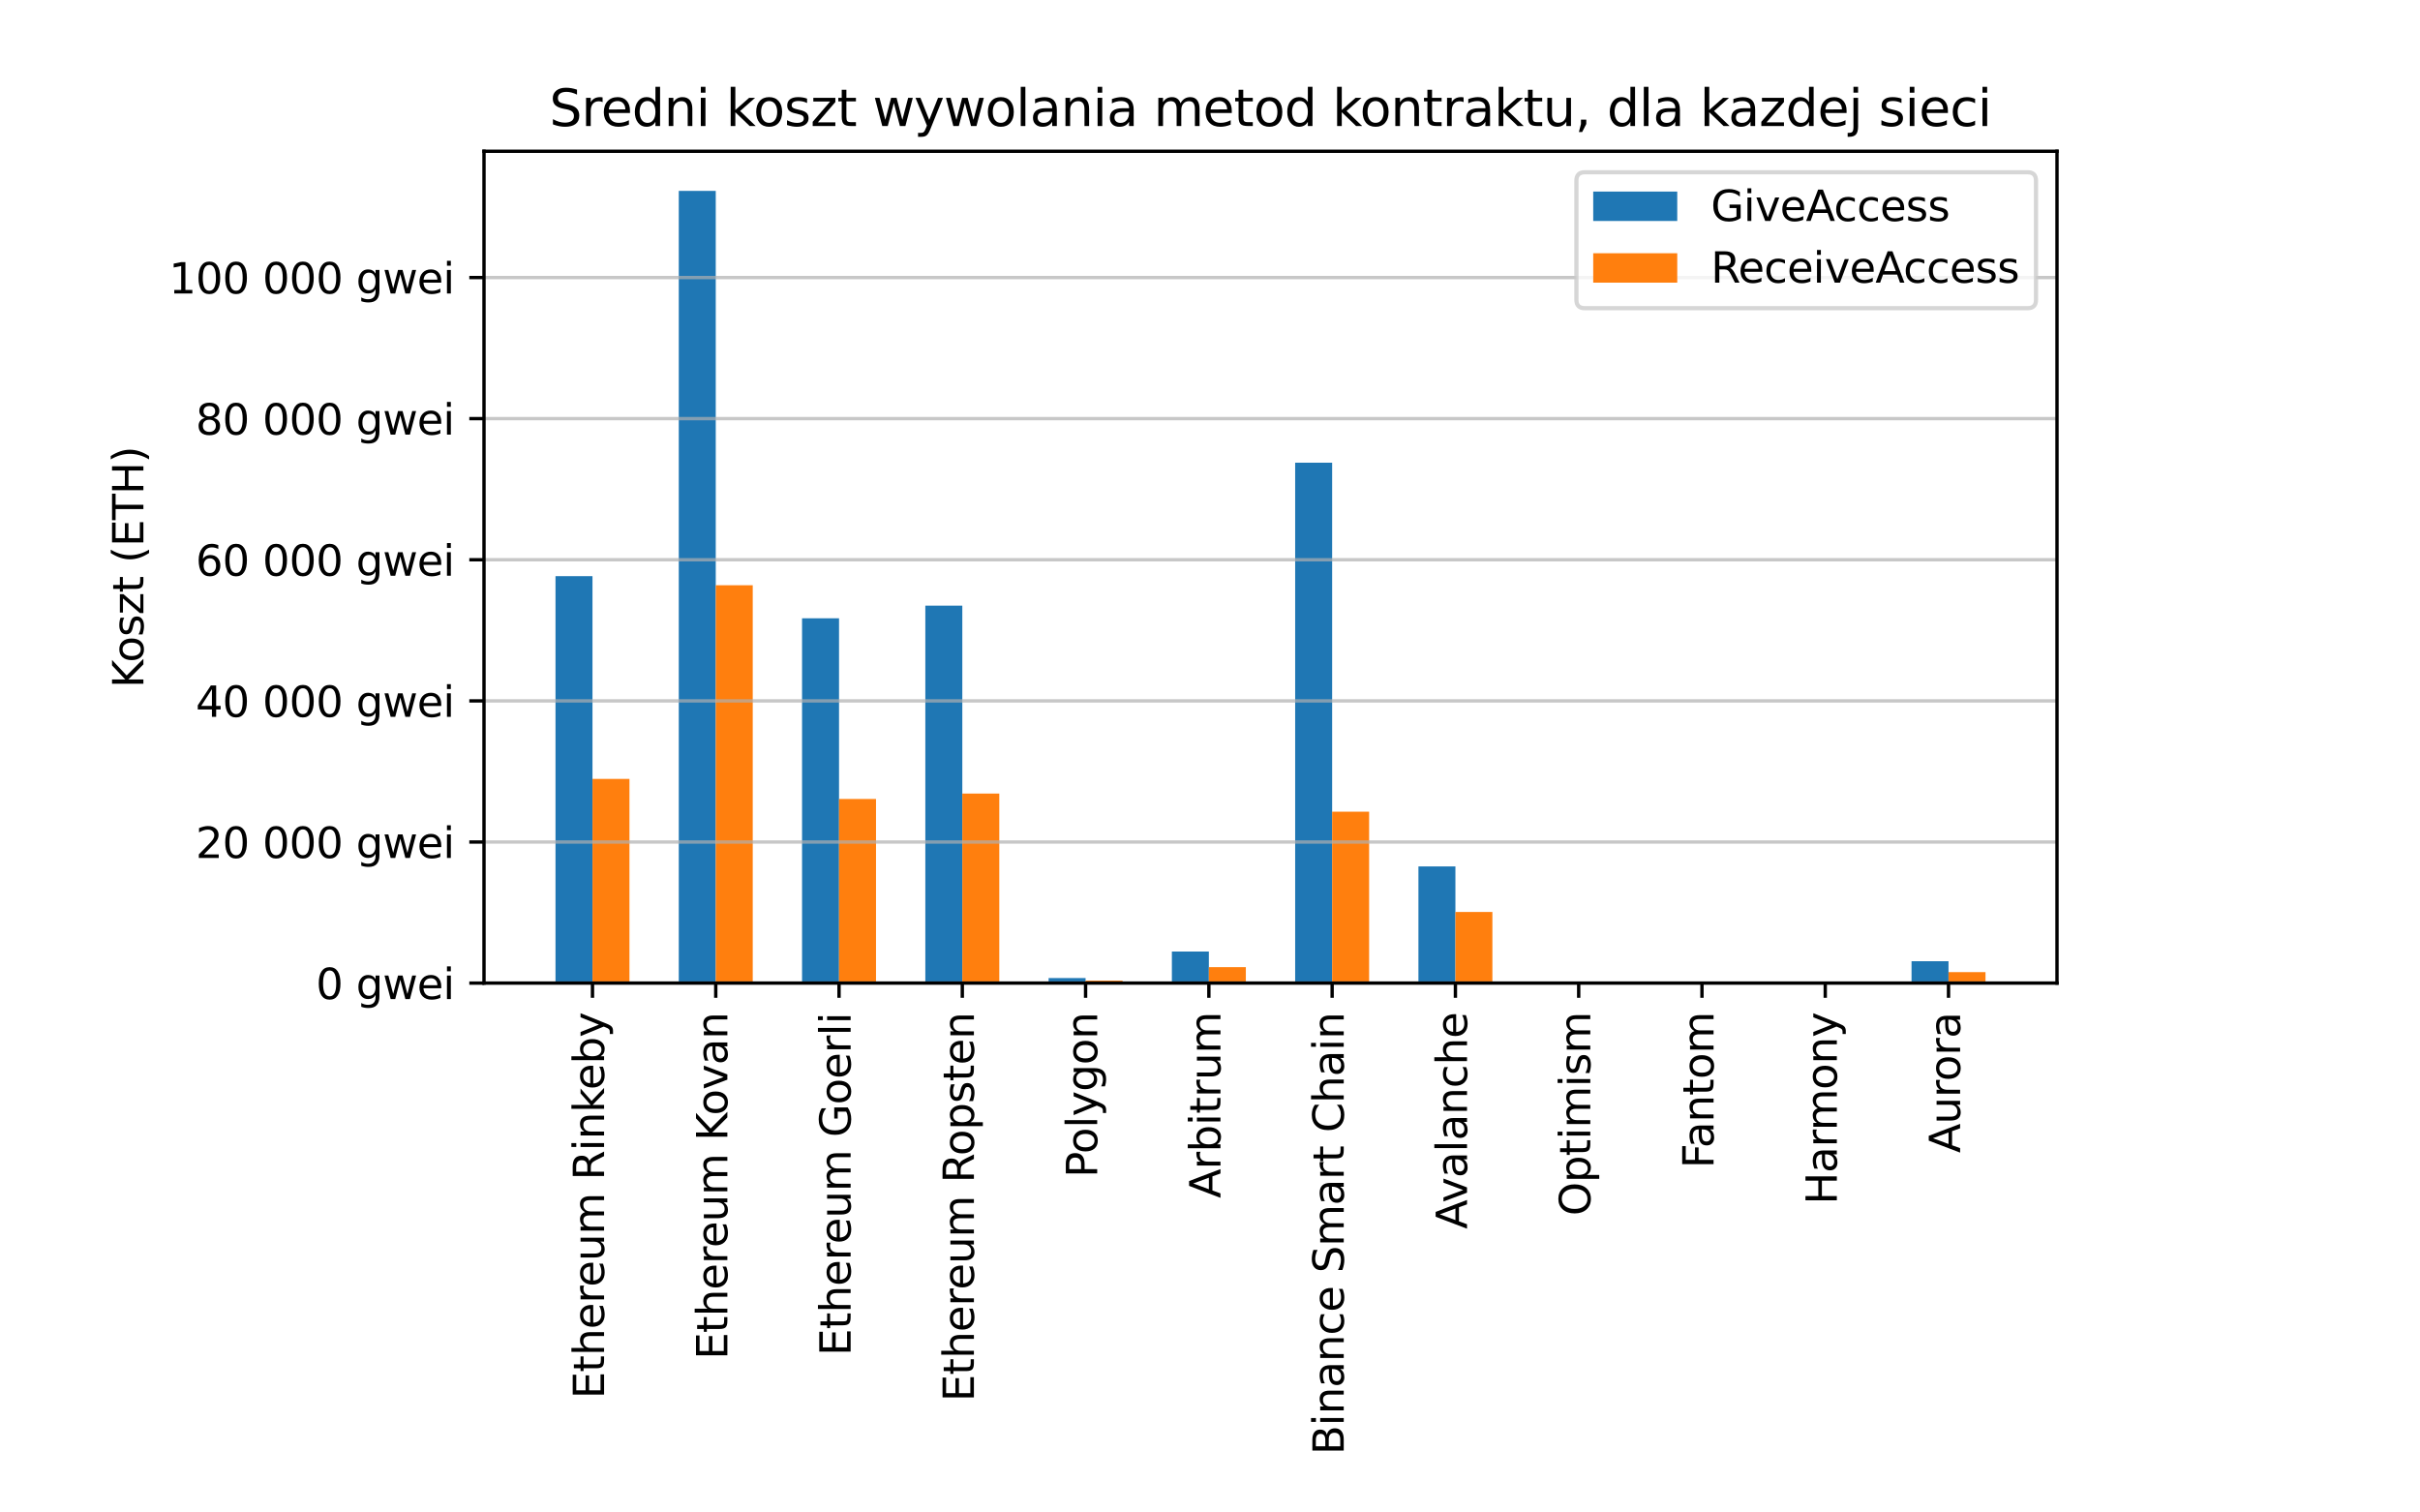 <?xml version="1.0" encoding="utf-8" standalone="no"?>
<!DOCTYPE svg PUBLIC "-//W3C//DTD SVG 1.1//EN"
  "http://www.w3.org/Graphics/SVG/1.1/DTD/svg11.dtd">
<svg height="360pt" version="1.1" viewBox="0 0 576 360" width="576pt" xmlns="http://www.w3.org/2000/svg" xmlns:xlink="http://www.w3.org/1999/xlink">
 <defs>
  <style type="text/css">*{stroke-linecap:butt;stroke-linejoin:round;}</style>
 </defs>
 <g id="figure_1">
  <g id="patch_1">
   <path d="M 0 360 
L 576 360 
L 576 0 
L 0 0 
z
" style="fill:#ffffff;"/>
  </g>
  <g id="axes_1">
   <g id="patch_2">
    <path d="M 115.2 234 
L 489.6 234 
L 489.6 36 
L 115.2 36 
z
" style="fill:#ffffff;"/>
   </g>
   <g id="patch_3">
    <path clip-path="url(#pc240265df7)" d="M 132.218 234 
L 141.021 234 
L 141.021 137.133 
L 132.218 137.133 
z
" style="fill:#1f77b4;"/>
   </g>
   <g id="patch_4">
    <path clip-path="url(#pc240265df7)" d="M 161.56 234 
L 170.362 234 
L 170.362 45.429 
L 161.56 45.429 
z
" style="fill:#1f77b4;"/>
   </g>
   <g id="patch_5">
    <path clip-path="url(#pc240265df7)" d="M 190.902 234 
L 199.704 234 
L 199.704 147.16 
L 190.902 147.16 
z
" style="fill:#1f77b4;"/>
   </g>
   <g id="patch_6">
    <path clip-path="url(#pc240265df7)" d="M 220.243 234 
L 229.046 234 
L 229.046 144.151 
L 220.243 144.151 
z
" style="fill:#1f77b4;"/>
   </g>
   <g id="patch_7">
    <path clip-path="url(#pc240265df7)" d="M 249.585 234 
L 258.387 234 
L 258.387 232.792 
L 249.585 232.792 
z
" style="fill:#1f77b4;"/>
   </g>
   <g id="patch_8">
    <path clip-path="url(#pc240265df7)" d="M 278.927 234 
L 287.729 234 
L 287.729 226.477 
L 278.927 226.477 
z
" style="fill:#1f77b4;"/>
   </g>
   <g id="patch_9">
    <path clip-path="url(#pc240265df7)" d="M 308.268 234 
L 317.071 234 
L 317.071 110.134 
L 308.268 110.134 
z
" style="fill:#1f77b4;"/>
   </g>
   <g id="patch_10">
    <path clip-path="url(#pc240265df7)" d="M 337.61 234 
L 346.413 234 
L 346.413 206.223 
L 337.61 206.223 
z
" style="fill:#1f77b4;"/>
   </g>
   <g id="patch_11">
    <path clip-path="url(#pc240265df7)" d="M 366.952 234 
L 375.754 234 
L 375.754 234 
L 366.952 234 
z
" style="fill:#1f77b4;"/>
   </g>
   <g id="patch_12">
    <path clip-path="url(#pc240265df7)" d="M 396.293 234 
L 405.096 234 
L 405.096 233.952 
L 396.293 233.952 
z
" style="fill:#1f77b4;"/>
   </g>
   <g id="patch_13">
    <path clip-path="url(#pc240265df7)" d="M 425.635 234 
L 434.438 234 
L 434.438 233.999 
L 425.635 233.999 
z
" style="fill:#1f77b4;"/>
   </g>
   <g id="patch_14">
    <path clip-path="url(#pc240265df7)" d="M 454.977 234 
L 463.779 234 
L 463.779 228.784 
L 454.977 228.784 
z
" style="fill:#1f77b4;"/>
   </g>
   <g id="patch_15">
    <path clip-path="url(#pc240265df7)" d="M 141.021 234 
L 149.823 234 
L 149.823 185.403 
L 141.021 185.403 
z
" style="fill:#ff7f0e;"/>
   </g>
   <g id="patch_16">
    <path clip-path="url(#pc240265df7)" d="M 170.362 234 
L 179.165 234 
L 179.165 139.299 
L 170.362 139.299 
z
" style="fill:#ff7f0e;"/>
   </g>
   <g id="patch_17">
    <path clip-path="url(#pc240265df7)" d="M 199.704 234 
L 208.507 234 
L 208.507 190.176 
L 199.704 190.176 
z
" style="fill:#ff7f0e;"/>
   </g>
   <g id="patch_18">
    <path clip-path="url(#pc240265df7)" d="M 229.046 234 
L 237.848 234 
L 237.848 188.876 
L 229.046 188.876 
z
" style="fill:#ff7f0e;"/>
   </g>
   <g id="patch_19">
    <path clip-path="url(#pc240265df7)" d="M 258.387 234 
L 267.19 234 
L 267.19 233.389 
L 258.387 233.389 
z
" style="fill:#ff7f0e;"/>
   </g>
   <g id="patch_20">
    <path clip-path="url(#pc240265df7)" d="M 287.729 234 
L 296.532 234 
L 296.532 230.206 
L 287.729 230.206 
z
" style="fill:#ff7f0e;"/>
   </g>
   <g id="patch_21">
    <path clip-path="url(#pc240265df7)" d="M 317.071 234 
L 325.873 234 
L 325.873 193.203 
L 317.071 193.203 
z
" style="fill:#ff7f0e;"/>
   </g>
   <g id="patch_22">
    <path clip-path="url(#pc240265df7)" d="M 346.413 234 
L 355.215 234 
L 355.215 217.07 
L 346.413 217.07 
z
" style="fill:#ff7f0e;"/>
   </g>
   <g id="patch_23">
    <path clip-path="url(#pc240265df7)" d="M 375.754 234 
L 384.557 234 
L 384.557 234 
L 375.754 234 
z
" style="fill:#ff7f0e;"/>
   </g>
   <g id="patch_24">
    <path clip-path="url(#pc240265df7)" d="M 405.096 234 
L 413.898 234 
L 413.898 233.856 
L 405.096 233.856 
z
" style="fill:#ff7f0e;"/>
   </g>
   <g id="patch_25">
    <path clip-path="url(#pc240265df7)" d="M 434.438 234 
L 443.24 234 
L 443.24 234 
L 434.438 234 
z
" style="fill:#ff7f0e;"/>
   </g>
   <g id="patch_26">
    <path clip-path="url(#pc240265df7)" d="M 463.779 234 
L 472.582 234 
L 472.582 231.385 
L 463.779 231.385 
z
" style="fill:#ff7f0e;"/>
   </g>
   <g id="matplotlib.axis_1">
    <g id="xtick_1">
     <g id="line2d_1">
      <defs>
       <path d="M 0 0 
L 0 3.5 
" id="m754b5278cb" style="stroke:#000000;stroke-width:0.8;"/>
      </defs>
      <g>
       <use style="stroke:#000000;stroke-width:0.8;" x="141.021" xlink:href="#m754b5278cb" y="234"/>
      </g>
     </g>
     <g id="text_1">
      <!-- Ethereum Rinkeby -->
      <g transform="translate(143.78 332.938)rotate(-90)scale(0.1 -0.1)">
       <defs>
        <path d="M 628 4666 
L 3578 4666 
L 3578 4134 
L 1259 4134 
L 1259 2753 
L 3481 2753 
L 3481 2222 
L 1259 2222 
L 1259 531 
L 3634 531 
L 3634 0 
L 628 0 
L 628 4666 
z
" id="DejaVuSans-45" transform="scale(0.016)"/>
        <path d="M 1172 4494 
L 1172 3500 
L 2356 3500 
L 2356 3053 
L 1172 3053 
L 1172 1153 
Q 1172 725 1289 603 
Q 1406 481 1766 481 
L 2356 481 
L 2356 0 
L 1766 0 
Q 1100 0 847 248 
Q 594 497 594 1153 
L 594 3053 
L 172 3053 
L 172 3500 
L 594 3500 
L 594 4494 
L 1172 4494 
z
" id="DejaVuSans-74" transform="scale(0.016)"/>
        <path d="M 3513 2113 
L 3513 0 
L 2938 0 
L 2938 2094 
Q 2938 2591 2744 2837 
Q 2550 3084 2163 3084 
Q 1697 3084 1428 2787 
Q 1159 2491 1159 1978 
L 1159 0 
L 581 0 
L 581 4863 
L 1159 4863 
L 1159 2956 
Q 1366 3272 1645 3428 
Q 1925 3584 2291 3584 
Q 2894 3584 3203 3211 
Q 3513 2838 3513 2113 
z
" id="DejaVuSans-68" transform="scale(0.016)"/>
        <path d="M 3597 1894 
L 3597 1613 
L 953 1613 
Q 991 1019 1311 708 
Q 1631 397 2203 397 
Q 2534 397 2845 478 
Q 3156 559 3463 722 
L 3463 178 
Q 3153 47 2828 -22 
Q 2503 -91 2169 -91 
Q 1331 -91 842 396 
Q 353 884 353 1716 
Q 353 2575 817 3079 
Q 1281 3584 2069 3584 
Q 2775 3584 3186 3129 
Q 3597 2675 3597 1894 
z
M 3022 2063 
Q 3016 2534 2758 2815 
Q 2500 3097 2075 3097 
Q 1594 3097 1305 2825 
Q 1016 2553 972 2059 
L 3022 2063 
z
" id="DejaVuSans-65" transform="scale(0.016)"/>
        <path d="M 2631 2963 
Q 2534 3019 2420 3045 
Q 2306 3072 2169 3072 
Q 1681 3072 1420 2755 
Q 1159 2438 1159 1844 
L 1159 0 
L 581 0 
L 581 3500 
L 1159 3500 
L 1159 2956 
Q 1341 3275 1631 3429 
Q 1922 3584 2338 3584 
Q 2397 3584 2469 3576 
Q 2541 3569 2628 3553 
L 2631 2963 
z
" id="DejaVuSans-72" transform="scale(0.016)"/>
        <path d="M 544 1381 
L 544 3500 
L 1119 3500 
L 1119 1403 
Q 1119 906 1312 657 
Q 1506 409 1894 409 
Q 2359 409 2629 706 
Q 2900 1003 2900 1516 
L 2900 3500 
L 3475 3500 
L 3475 0 
L 2900 0 
L 2900 538 
Q 2691 219 2414 64 
Q 2138 -91 1772 -91 
Q 1169 -91 856 284 
Q 544 659 544 1381 
z
M 1991 3584 
L 1991 3584 
z
" id="DejaVuSans-75" transform="scale(0.016)"/>
        <path d="M 3328 2828 
Q 3544 3216 3844 3400 
Q 4144 3584 4550 3584 
Q 5097 3584 5394 3201 
Q 5691 2819 5691 2113 
L 5691 0 
L 5113 0 
L 5113 2094 
Q 5113 2597 4934 2840 
Q 4756 3084 4391 3084 
Q 3944 3084 3684 2787 
Q 3425 2491 3425 1978 
L 3425 0 
L 2847 0 
L 2847 2094 
Q 2847 2600 2669 2842 
Q 2491 3084 2119 3084 
Q 1678 3084 1418 2786 
Q 1159 2488 1159 1978 
L 1159 0 
L 581 0 
L 581 3500 
L 1159 3500 
L 1159 2956 
Q 1356 3278 1631 3431 
Q 1906 3584 2284 3584 
Q 2666 3584 2933 3390 
Q 3200 3197 3328 2828 
z
" id="DejaVuSans-6d" transform="scale(0.016)"/>
        <path id="DejaVuSans-20" transform="scale(0.016)"/>
        <path d="M 2841 2188 
Q 3044 2119 3236 1894 
Q 3428 1669 3622 1275 
L 4263 0 
L 3584 0 
L 2988 1197 
Q 2756 1666 2539 1819 
Q 2322 1972 1947 1972 
L 1259 1972 
L 1259 0 
L 628 0 
L 628 4666 
L 2053 4666 
Q 2853 4666 3247 4331 
Q 3641 3997 3641 3322 
Q 3641 2881 3436 2590 
Q 3231 2300 2841 2188 
z
M 1259 4147 
L 1259 2491 
L 2053 2491 
Q 2509 2491 2742 2702 
Q 2975 2913 2975 3322 
Q 2975 3731 2742 3939 
Q 2509 4147 2053 4147 
L 1259 4147 
z
" id="DejaVuSans-52" transform="scale(0.016)"/>
        <path d="M 603 3500 
L 1178 3500 
L 1178 0 
L 603 0 
L 603 3500 
z
M 603 4863 
L 1178 4863 
L 1178 4134 
L 603 4134 
L 603 4863 
z
" id="DejaVuSans-69" transform="scale(0.016)"/>
        <path d="M 3513 2113 
L 3513 0 
L 2938 0 
L 2938 2094 
Q 2938 2591 2744 2837 
Q 2550 3084 2163 3084 
Q 1697 3084 1428 2787 
Q 1159 2491 1159 1978 
L 1159 0 
L 581 0 
L 581 3500 
L 1159 3500 
L 1159 2956 
Q 1366 3272 1645 3428 
Q 1925 3584 2291 3584 
Q 2894 3584 3203 3211 
Q 3513 2838 3513 2113 
z
" id="DejaVuSans-6e" transform="scale(0.016)"/>
        <path d="M 581 4863 
L 1159 4863 
L 1159 1991 
L 2875 3500 
L 3609 3500 
L 1753 1863 
L 3688 0 
L 2938 0 
L 1159 1709 
L 1159 0 
L 581 0 
L 581 4863 
z
" id="DejaVuSans-6b" transform="scale(0.016)"/>
        <path d="M 3116 1747 
Q 3116 2381 2855 2742 
Q 2594 3103 2138 3103 
Q 1681 3103 1420 2742 
Q 1159 2381 1159 1747 
Q 1159 1113 1420 752 
Q 1681 391 2138 391 
Q 2594 391 2855 752 
Q 3116 1113 3116 1747 
z
M 1159 2969 
Q 1341 3281 1617 3432 
Q 1894 3584 2278 3584 
Q 2916 3584 3314 3078 
Q 3713 2572 3713 1747 
Q 3713 922 3314 415 
Q 2916 -91 2278 -91 
Q 1894 -91 1617 61 
Q 1341 213 1159 525 
L 1159 0 
L 581 0 
L 581 4863 
L 1159 4863 
L 1159 2969 
z
" id="DejaVuSans-62" transform="scale(0.016)"/>
        <path d="M 2059 -325 
Q 1816 -950 1584 -1140 
Q 1353 -1331 966 -1331 
L 506 -1331 
L 506 -850 
L 844 -850 
Q 1081 -850 1212 -737 
Q 1344 -625 1503 -206 
L 1606 56 
L 191 3500 
L 800 3500 
L 1894 763 
L 2988 3500 
L 3597 3500 
L 2059 -325 
z
" id="DejaVuSans-79" transform="scale(0.016)"/>
       </defs>
       <use xlink:href="#DejaVuSans-45"/>
       <use x="63.184" xlink:href="#DejaVuSans-74"/>
       <use x="102.393" xlink:href="#DejaVuSans-68"/>
       <use x="165.771" xlink:href="#DejaVuSans-65"/>
       <use x="227.295" xlink:href="#DejaVuSans-72"/>
       <use x="266.158" xlink:href="#DejaVuSans-65"/>
       <use x="327.682" xlink:href="#DejaVuSans-75"/>
       <use x="391.061" xlink:href="#DejaVuSans-6d"/>
       <use x="488.473" xlink:href="#DejaVuSans-20"/>
       <use x="520.26" xlink:href="#DejaVuSans-52"/>
       <use x="589.742" xlink:href="#DejaVuSans-69"/>
       <use x="617.525" xlink:href="#DejaVuSans-6e"/>
       <use x="680.904" xlink:href="#DejaVuSans-6b"/>
       <use x="735.189" xlink:href="#DejaVuSans-65"/>
       <use x="796.713" xlink:href="#DejaVuSans-62"/>
       <use x="860.189" xlink:href="#DejaVuSans-79"/>
      </g>
     </g>
    </g>
    <g id="xtick_2">
     <g id="line2d_2">
      <g>
       <use style="stroke:#000000;stroke-width:0.8;" x="170.362" xlink:href="#m754b5278cb" y="234"/>
      </g>
     </g>
     <g id="text_2">
      <!-- Ethereum Kovan -->
      <g transform="translate(173.122 323.586)rotate(-90)scale(0.1 -0.1)">
       <defs>
        <path d="M 628 4666 
L 1259 4666 
L 1259 2694 
L 3353 4666 
L 4166 4666 
L 1850 2491 
L 4331 0 
L 3500 0 
L 1259 2247 
L 1259 0 
L 628 0 
L 628 4666 
z
" id="DejaVuSans-4b" transform="scale(0.016)"/>
        <path d="M 1959 3097 
Q 1497 3097 1228 2736 
Q 959 2375 959 1747 
Q 959 1119 1226 758 
Q 1494 397 1959 397 
Q 2419 397 2687 759 
Q 2956 1122 2956 1747 
Q 2956 2369 2687 2733 
Q 2419 3097 1959 3097 
z
M 1959 3584 
Q 2709 3584 3137 3096 
Q 3566 2609 3566 1747 
Q 3566 888 3137 398 
Q 2709 -91 1959 -91 
Q 1206 -91 779 398 
Q 353 888 353 1747 
Q 353 2609 779 3096 
Q 1206 3584 1959 3584 
z
" id="DejaVuSans-6f" transform="scale(0.016)"/>
        <path d="M 191 3500 
L 800 3500 
L 1894 563 
L 2988 3500 
L 3597 3500 
L 2284 0 
L 1503 0 
L 191 3500 
z
" id="DejaVuSans-76" transform="scale(0.016)"/>
        <path d="M 2194 1759 
Q 1497 1759 1228 1600 
Q 959 1441 959 1056 
Q 959 750 1161 570 
Q 1363 391 1709 391 
Q 2188 391 2477 730 
Q 2766 1069 2766 1631 
L 2766 1759 
L 2194 1759 
z
M 3341 1997 
L 3341 0 
L 2766 0 
L 2766 531 
Q 2569 213 2275 61 
Q 1981 -91 1556 -91 
Q 1019 -91 701 211 
Q 384 513 384 1019 
Q 384 1609 779 1909 
Q 1175 2209 1959 2209 
L 2766 2209 
L 2766 2266 
Q 2766 2663 2505 2880 
Q 2244 3097 1772 3097 
Q 1472 3097 1187 3025 
Q 903 2953 641 2809 
L 641 3341 
Q 956 3463 1253 3523 
Q 1550 3584 1831 3584 
Q 2591 3584 2966 3190 
Q 3341 2797 3341 1997 
z
" id="DejaVuSans-61" transform="scale(0.016)"/>
       </defs>
       <use xlink:href="#DejaVuSans-45"/>
       <use x="63.184" xlink:href="#DejaVuSans-74"/>
       <use x="102.393" xlink:href="#DejaVuSans-68"/>
       <use x="165.771" xlink:href="#DejaVuSans-65"/>
       <use x="227.295" xlink:href="#DejaVuSans-72"/>
       <use x="266.158" xlink:href="#DejaVuSans-65"/>
       <use x="327.682" xlink:href="#DejaVuSans-75"/>
       <use x="391.061" xlink:href="#DejaVuSans-6d"/>
       <use x="488.473" xlink:href="#DejaVuSans-20"/>
       <use x="520.26" xlink:href="#DejaVuSans-4b"/>
       <use x="580.836" xlink:href="#DejaVuSans-6f"/>
       <use x="642.018" xlink:href="#DejaVuSans-76"/>
       <use x="701.197" xlink:href="#DejaVuSans-61"/>
       <use x="762.477" xlink:href="#DejaVuSans-6e"/>
      </g>
     </g>
    </g>
    <g id="xtick_3">
     <g id="line2d_3">
      <g>
       <use style="stroke:#000000;stroke-width:0.8;" x="199.704" xlink:href="#m754b5278cb" y="234"/>
      </g>
     </g>
     <g id="text_3">
      <!-- Ethereum Goerli -->
      <g transform="translate(202.463 322.712)rotate(-90)scale(0.1 -0.1)">
       <defs>
        <path d="M 3809 666 
L 3809 1919 
L 2778 1919 
L 2778 2438 
L 4434 2438 
L 4434 434 
Q 4069 175 3628 42 
Q 3188 -91 2688 -91 
Q 1594 -91 976 548 
Q 359 1188 359 2328 
Q 359 3472 976 4111 
Q 1594 4750 2688 4750 
Q 3144 4750 3555 4637 
Q 3966 4525 4313 4306 
L 4313 3634 
Q 3963 3931 3569 4081 
Q 3175 4231 2741 4231 
Q 1884 4231 1454 3753 
Q 1025 3275 1025 2328 
Q 1025 1384 1454 906 
Q 1884 428 2741 428 
Q 3075 428 3337 486 
Q 3600 544 3809 666 
z
" id="DejaVuSans-47" transform="scale(0.016)"/>
        <path d="M 603 4863 
L 1178 4863 
L 1178 0 
L 603 0 
L 603 4863 
z
" id="DejaVuSans-6c" transform="scale(0.016)"/>
       </defs>
       <use xlink:href="#DejaVuSans-45"/>
       <use x="63.184" xlink:href="#DejaVuSans-74"/>
       <use x="102.393" xlink:href="#DejaVuSans-68"/>
       <use x="165.771" xlink:href="#DejaVuSans-65"/>
       <use x="227.295" xlink:href="#DejaVuSans-72"/>
       <use x="266.158" xlink:href="#DejaVuSans-65"/>
       <use x="327.682" xlink:href="#DejaVuSans-75"/>
       <use x="391.061" xlink:href="#DejaVuSans-6d"/>
       <use x="488.473" xlink:href="#DejaVuSans-20"/>
       <use x="520.26" xlink:href="#DejaVuSans-47"/>
       <use x="597.75" xlink:href="#DejaVuSans-6f"/>
       <use x="658.932" xlink:href="#DejaVuSans-65"/>
       <use x="720.455" xlink:href="#DejaVuSans-72"/>
       <use x="761.568" xlink:href="#DejaVuSans-6c"/>
       <use x="789.352" xlink:href="#DejaVuSans-69"/>
      </g>
     </g>
    </g>
    <g id="xtick_4">
     <g id="line2d_4">
      <g>
       <use style="stroke:#000000;stroke-width:0.8;" x="229.046" xlink:href="#m754b5278cb" y="234"/>
      </g>
     </g>
     <g id="text_4">
      <!-- Ethereum Ropsten -->
      <g transform="translate(231.805 333.611)rotate(-90)scale(0.1 -0.1)">
       <defs>
        <path d="M 1159 525 
L 1159 -1331 
L 581 -1331 
L 581 3500 
L 1159 3500 
L 1159 2969 
Q 1341 3281 1617 3432 
Q 1894 3584 2278 3584 
Q 2916 3584 3314 3078 
Q 3713 2572 3713 1747 
Q 3713 922 3314 415 
Q 2916 -91 2278 -91 
Q 1894 -91 1617 61 
Q 1341 213 1159 525 
z
M 3116 1747 
Q 3116 2381 2855 2742 
Q 2594 3103 2138 3103 
Q 1681 3103 1420 2742 
Q 1159 2381 1159 1747 
Q 1159 1113 1420 752 
Q 1681 391 2138 391 
Q 2594 391 2855 752 
Q 3116 1113 3116 1747 
z
" id="DejaVuSans-70" transform="scale(0.016)"/>
        <path d="M 2834 3397 
L 2834 2853 
Q 2591 2978 2328 3040 
Q 2066 3103 1784 3103 
Q 1356 3103 1142 2972 
Q 928 2841 928 2578 
Q 928 2378 1081 2264 
Q 1234 2150 1697 2047 
L 1894 2003 
Q 2506 1872 2764 1633 
Q 3022 1394 3022 966 
Q 3022 478 2636 193 
Q 2250 -91 1575 -91 
Q 1294 -91 989 -36 
Q 684 19 347 128 
L 347 722 
Q 666 556 975 473 
Q 1284 391 1588 391 
Q 1994 391 2212 530 
Q 2431 669 2431 922 
Q 2431 1156 2273 1281 
Q 2116 1406 1581 1522 
L 1381 1569 
Q 847 1681 609 1914 
Q 372 2147 372 2553 
Q 372 3047 722 3315 
Q 1072 3584 1716 3584 
Q 2034 3584 2315 3537 
Q 2597 3491 2834 3397 
z
" id="DejaVuSans-73" transform="scale(0.016)"/>
       </defs>
       <use xlink:href="#DejaVuSans-45"/>
       <use x="63.184" xlink:href="#DejaVuSans-74"/>
       <use x="102.393" xlink:href="#DejaVuSans-68"/>
       <use x="165.771" xlink:href="#DejaVuSans-65"/>
       <use x="227.295" xlink:href="#DejaVuSans-72"/>
       <use x="266.158" xlink:href="#DejaVuSans-65"/>
       <use x="327.682" xlink:href="#DejaVuSans-75"/>
       <use x="391.061" xlink:href="#DejaVuSans-6d"/>
       <use x="488.473" xlink:href="#DejaVuSans-20"/>
       <use x="520.26" xlink:href="#DejaVuSans-52"/>
       <use x="585.242" xlink:href="#DejaVuSans-6f"/>
       <use x="646.424" xlink:href="#DejaVuSans-70"/>
       <use x="709.9" xlink:href="#DejaVuSans-73"/>
       <use x="762" xlink:href="#DejaVuSans-74"/>
       <use x="801.209" xlink:href="#DejaVuSans-65"/>
       <use x="862.732" xlink:href="#DejaVuSans-6e"/>
      </g>
     </g>
    </g>
    <g id="xtick_5">
     <g id="line2d_5">
      <g>
       <use style="stroke:#000000;stroke-width:0.8;" x="258.387" xlink:href="#m754b5278cb" y="234"/>
      </g>
     </g>
     <g id="text_5">
      <!-- Polygon -->
      <g transform="translate(261.147 280.288)rotate(-90)scale(0.1 -0.1)">
       <defs>
        <path d="M 1259 4147 
L 1259 2394 
L 2053 2394 
Q 2494 2394 2734 2622 
Q 2975 2850 2975 3272 
Q 2975 3691 2734 3919 
Q 2494 4147 2053 4147 
L 1259 4147 
z
M 628 4666 
L 2053 4666 
Q 2838 4666 3239 4311 
Q 3641 3956 3641 3272 
Q 3641 2581 3239 2228 
Q 2838 1875 2053 1875 
L 1259 1875 
L 1259 0 
L 628 0 
L 628 4666 
z
" id="DejaVuSans-50" transform="scale(0.016)"/>
        <path d="M 2906 1791 
Q 2906 2416 2648 2759 
Q 2391 3103 1925 3103 
Q 1463 3103 1205 2759 
Q 947 2416 947 1791 
Q 947 1169 1205 825 
Q 1463 481 1925 481 
Q 2391 481 2648 825 
Q 2906 1169 2906 1791 
z
M 3481 434 
Q 3481 -459 3084 -895 
Q 2688 -1331 1869 -1331 
Q 1566 -1331 1297 -1286 
Q 1028 -1241 775 -1147 
L 775 -588 
Q 1028 -725 1275 -790 
Q 1522 -856 1778 -856 
Q 2344 -856 2625 -561 
Q 2906 -266 2906 331 
L 2906 616 
Q 2728 306 2450 153 
Q 2172 0 1784 0 
Q 1141 0 747 490 
Q 353 981 353 1791 
Q 353 2603 747 3093 
Q 1141 3584 1784 3584 
Q 2172 3584 2450 3431 
Q 2728 3278 2906 2969 
L 2906 3500 
L 3481 3500 
L 3481 434 
z
" id="DejaVuSans-67" transform="scale(0.016)"/>
       </defs>
       <use xlink:href="#DejaVuSans-50"/>
       <use x="56.678" xlink:href="#DejaVuSans-6f"/>
       <use x="117.859" xlink:href="#DejaVuSans-6c"/>
       <use x="145.643" xlink:href="#DejaVuSans-79"/>
       <use x="204.822" xlink:href="#DejaVuSans-67"/>
       <use x="268.299" xlink:href="#DejaVuSans-6f"/>
       <use x="329.48" xlink:href="#DejaVuSans-6e"/>
      </g>
     </g>
    </g>
    <g id="xtick_6">
     <g id="line2d_6">
      <g>
       <use style="stroke:#000000;stroke-width:0.8;" x="287.729" xlink:href="#m754b5278cb" y="234"/>
      </g>
     </g>
     <g id="text_6">
      <!-- Arbitrum -->
      <g transform="translate(290.489 285.188)rotate(-90)scale(0.1 -0.1)">
       <defs>
        <path d="M 2188 4044 
L 1331 1722 
L 3047 1722 
L 2188 4044 
z
M 1831 4666 
L 2547 4666 
L 4325 0 
L 3669 0 
L 3244 1197 
L 1141 1197 
L 716 0 
L 50 0 
L 1831 4666 
z
" id="DejaVuSans-41" transform="scale(0.016)"/>
       </defs>
       <use xlink:href="#DejaVuSans-41"/>
       <use x="68.408" xlink:href="#DejaVuSans-72"/>
       <use x="109.521" xlink:href="#DejaVuSans-62"/>
       <use x="172.998" xlink:href="#DejaVuSans-69"/>
       <use x="200.781" xlink:href="#DejaVuSans-74"/>
       <use x="239.99" xlink:href="#DejaVuSans-72"/>
       <use x="281.104" xlink:href="#DejaVuSans-75"/>
       <use x="344.482" xlink:href="#DejaVuSans-6d"/>
      </g>
     </g>
    </g>
    <g id="xtick_7">
     <g id="line2d_7">
      <g>
       <use style="stroke:#000000;stroke-width:0.8;" x="317.071" xlink:href="#m754b5278cb" y="234"/>
      </g>
     </g>
     <g id="text_7">
      <!-- Binance Smart Chain -->
      <g transform="translate(319.83 346.262)rotate(-90)scale(0.1 -0.1)">
       <defs>
        <path d="M 1259 2228 
L 1259 519 
L 2272 519 
Q 2781 519 3026 730 
Q 3272 941 3272 1375 
Q 3272 1813 3026 2020 
Q 2781 2228 2272 2228 
L 1259 2228 
z
M 1259 4147 
L 1259 2741 
L 2194 2741 
Q 2656 2741 2882 2914 
Q 3109 3088 3109 3444 
Q 3109 3797 2882 3972 
Q 2656 4147 2194 4147 
L 1259 4147 
z
M 628 4666 
L 2241 4666 
Q 2963 4666 3353 4366 
Q 3744 4066 3744 3513 
Q 3744 3084 3544 2831 
Q 3344 2578 2956 2516 
Q 3422 2416 3680 2098 
Q 3938 1781 3938 1306 
Q 3938 681 3513 340 
Q 3088 0 2303 0 
L 628 0 
L 628 4666 
z
" id="DejaVuSans-42" transform="scale(0.016)"/>
        <path d="M 3122 3366 
L 3122 2828 
Q 2878 2963 2633 3030 
Q 2388 3097 2138 3097 
Q 1578 3097 1268 2742 
Q 959 2388 959 1747 
Q 959 1106 1268 751 
Q 1578 397 2138 397 
Q 2388 397 2633 464 
Q 2878 531 3122 666 
L 3122 134 
Q 2881 22 2623 -34 
Q 2366 -91 2075 -91 
Q 1284 -91 818 406 
Q 353 903 353 1747 
Q 353 2603 823 3093 
Q 1294 3584 2113 3584 
Q 2378 3584 2631 3529 
Q 2884 3475 3122 3366 
z
" id="DejaVuSans-63" transform="scale(0.016)"/>
        <path d="M 3425 4513 
L 3425 3897 
Q 3066 4069 2747 4153 
Q 2428 4238 2131 4238 
Q 1616 4238 1336 4038 
Q 1056 3838 1056 3469 
Q 1056 3159 1242 3001 
Q 1428 2844 1947 2747 
L 2328 2669 
Q 3034 2534 3370 2195 
Q 3706 1856 3706 1288 
Q 3706 609 3251 259 
Q 2797 -91 1919 -91 
Q 1588 -91 1214 -16 
Q 841 59 441 206 
L 441 856 
Q 825 641 1194 531 
Q 1563 422 1919 422 
Q 2459 422 2753 634 
Q 3047 847 3047 1241 
Q 3047 1584 2836 1778 
Q 2625 1972 2144 2069 
L 1759 2144 
Q 1053 2284 737 2584 
Q 422 2884 422 3419 
Q 422 4038 858 4394 
Q 1294 4750 2059 4750 
Q 2388 4750 2728 4690 
Q 3069 4631 3425 4513 
z
" id="DejaVuSans-53" transform="scale(0.016)"/>
        <path d="M 4122 4306 
L 4122 3641 
Q 3803 3938 3442 4084 
Q 3081 4231 2675 4231 
Q 1875 4231 1450 3742 
Q 1025 3253 1025 2328 
Q 1025 1406 1450 917 
Q 1875 428 2675 428 
Q 3081 428 3442 575 
Q 3803 722 4122 1019 
L 4122 359 
Q 3791 134 3420 21 
Q 3050 -91 2638 -91 
Q 1578 -91 968 557 
Q 359 1206 359 2328 
Q 359 3453 968 4101 
Q 1578 4750 2638 4750 
Q 3056 4750 3426 4639 
Q 3797 4528 4122 4306 
z
" id="DejaVuSans-43" transform="scale(0.016)"/>
       </defs>
       <use xlink:href="#DejaVuSans-42"/>
       <use x="68.604" xlink:href="#DejaVuSans-69"/>
       <use x="96.387" xlink:href="#DejaVuSans-6e"/>
       <use x="159.766" xlink:href="#DejaVuSans-61"/>
       <use x="221.045" xlink:href="#DejaVuSans-6e"/>
       <use x="284.424" xlink:href="#DejaVuSans-63"/>
       <use x="339.404" xlink:href="#DejaVuSans-65"/>
       <use x="400.928" xlink:href="#DejaVuSans-20"/>
       <use x="432.715" xlink:href="#DejaVuSans-53"/>
       <use x="496.191" xlink:href="#DejaVuSans-6d"/>
       <use x="593.604" xlink:href="#DejaVuSans-61"/>
       <use x="654.883" xlink:href="#DejaVuSans-72"/>
       <use x="695.996" xlink:href="#DejaVuSans-74"/>
       <use x="735.205" xlink:href="#DejaVuSans-20"/>
       <use x="766.992" xlink:href="#DejaVuSans-43"/>
       <use x="836.816" xlink:href="#DejaVuSans-68"/>
       <use x="900.195" xlink:href="#DejaVuSans-61"/>
       <use x="961.475" xlink:href="#DejaVuSans-69"/>
       <use x="989.258" xlink:href="#DejaVuSans-6e"/>
      </g>
     </g>
    </g>
    <g id="xtick_8">
     <g id="line2d_8">
      <g>
       <use style="stroke:#000000;stroke-width:0.8;" x="346.413" xlink:href="#m754b5278cb" y="234"/>
      </g>
     </g>
     <g id="text_8">
      <!-- Avalanche -->
      <g transform="translate(349.172 292.533)rotate(-90)scale(0.1 -0.1)">
       <use xlink:href="#DejaVuSans-41"/>
       <use x="62.533" xlink:href="#DejaVuSans-76"/>
       <use x="121.713" xlink:href="#DejaVuSans-61"/>
       <use x="182.992" xlink:href="#DejaVuSans-6c"/>
       <use x="210.775" xlink:href="#DejaVuSans-61"/>
       <use x="272.055" xlink:href="#DejaVuSans-6e"/>
       <use x="335.434" xlink:href="#DejaVuSans-63"/>
       <use x="390.414" xlink:href="#DejaVuSans-68"/>
       <use x="453.793" xlink:href="#DejaVuSans-65"/>
      </g>
     </g>
    </g>
    <g id="xtick_9">
     <g id="line2d_9">
      <g>
       <use style="stroke:#000000;stroke-width:0.8;" x="375.754" xlink:href="#m754b5278cb" y="234"/>
      </g>
     </g>
     <g id="text_9">
      <!-- Optimism -->
      <g transform="translate(378.514 289.387)rotate(-90)scale(0.1 -0.1)">
       <defs>
        <path d="M 2522 4238 
Q 1834 4238 1429 3725 
Q 1025 3213 1025 2328 
Q 1025 1447 1429 934 
Q 1834 422 2522 422 
Q 3209 422 3611 934 
Q 4013 1447 4013 2328 
Q 4013 3213 3611 3725 
Q 3209 4238 2522 4238 
z
M 2522 4750 
Q 3503 4750 4090 4092 
Q 4678 3434 4678 2328 
Q 4678 1225 4090 567 
Q 3503 -91 2522 -91 
Q 1538 -91 948 565 
Q 359 1222 359 2328 
Q 359 3434 948 4092 
Q 1538 4750 2522 4750 
z
" id="DejaVuSans-4f" transform="scale(0.016)"/>
       </defs>
       <use xlink:href="#DejaVuSans-4f"/>
       <use x="78.711" xlink:href="#DejaVuSans-70"/>
       <use x="142.188" xlink:href="#DejaVuSans-74"/>
       <use x="181.396" xlink:href="#DejaVuSans-69"/>
       <use x="209.18" xlink:href="#DejaVuSans-6d"/>
       <use x="306.592" xlink:href="#DejaVuSans-69"/>
       <use x="334.375" xlink:href="#DejaVuSans-73"/>
       <use x="386.475" xlink:href="#DejaVuSans-6d"/>
      </g>
     </g>
    </g>
    <g id="xtick_10">
     <g id="line2d_10">
      <g>
       <use style="stroke:#000000;stroke-width:0.8;" x="405.096" xlink:href="#m754b5278cb" y="234"/>
      </g>
     </g>
     <g id="text_10">
      <!-- Fantom -->
      <g transform="translate(407.855 278.084)rotate(-90)scale(0.1 -0.1)">
       <defs>
        <path d="M 628 4666 
L 3309 4666 
L 3309 4134 
L 1259 4134 
L 1259 2759 
L 3109 2759 
L 3109 2228 
L 1259 2228 
L 1259 0 
L 628 0 
L 628 4666 
z
" id="DejaVuSans-46" transform="scale(0.016)"/>
       </defs>
       <use xlink:href="#DejaVuSans-46"/>
       <use x="48.395" xlink:href="#DejaVuSans-61"/>
       <use x="109.674" xlink:href="#DejaVuSans-6e"/>
       <use x="173.053" xlink:href="#DejaVuSans-74"/>
       <use x="212.262" xlink:href="#DejaVuSans-6f"/>
       <use x="273.443" xlink:href="#DejaVuSans-6d"/>
      </g>
     </g>
    </g>
    <g id="xtick_11">
     <g id="line2d_11">
      <g>
       <use style="stroke:#000000;stroke-width:0.8;" x="434.438" xlink:href="#m754b5278cb" y="234"/>
      </g>
     </g>
     <g id="text_11">
      <!-- Harmony -->
      <g transform="translate(437.197 286.7)rotate(-90)scale(0.1 -0.1)">
       <defs>
        <path d="M 628 4666 
L 1259 4666 
L 1259 2753 
L 3553 2753 
L 3553 4666 
L 4184 4666 
L 4184 0 
L 3553 0 
L 3553 2222 
L 1259 2222 
L 1259 0 
L 628 0 
L 628 4666 
z
" id="DejaVuSans-48" transform="scale(0.016)"/>
       </defs>
       <use xlink:href="#DejaVuSans-48"/>
       <use x="75.195" xlink:href="#DejaVuSans-61"/>
       <use x="136.475" xlink:href="#DejaVuSans-72"/>
       <use x="175.838" xlink:href="#DejaVuSans-6d"/>
       <use x="273.25" xlink:href="#DejaVuSans-6f"/>
       <use x="334.432" xlink:href="#DejaVuSans-6e"/>
       <use x="397.811" xlink:href="#DejaVuSans-79"/>
      </g>
     </g>
    </g>
    <g id="xtick_12">
     <g id="line2d_12">
      <g>
       <use style="stroke:#000000;stroke-width:0.8;" x="463.779" xlink:href="#m754b5278cb" y="234"/>
      </g>
     </g>
     <g id="text_12">
      <!-- Aurora -->
      <g transform="translate(466.539 274.422)rotate(-90)scale(0.1 -0.1)">
       <use xlink:href="#DejaVuSans-41"/>
       <use x="68.408" xlink:href="#DejaVuSans-75"/>
       <use x="131.787" xlink:href="#DejaVuSans-72"/>
       <use x="170.65" xlink:href="#DejaVuSans-6f"/>
       <use x="231.832" xlink:href="#DejaVuSans-72"/>
       <use x="272.945" xlink:href="#DejaVuSans-61"/>
      </g>
     </g>
    </g>
   </g>
   <g id="matplotlib.axis_2">
    <g id="ytick_1">
     <g id="line2d_13">
      <path clip-path="url(#pc240265df7)" d="M 115.2 234 
L 489.6 234 
" style="fill:none;stroke:#b0b0b0;stroke-linecap:square;stroke-opacity:0.7;stroke-width:0.8;"/>
     </g>
     <g id="line2d_14">
      <defs>
       <path d="M 0 0 
L -3.5 0 
" id="mbd2c45ea7f" style="stroke:#000000;stroke-width:0.8;"/>
      </defs>
      <g>
       <use style="stroke:#000000;stroke-width:0.8;" x="115.2" xlink:href="#mbd2c45ea7f" y="234"/>
      </g>
     </g>
     <g id="text_13">
      <!-- 0 gwei -->
      <g transform="translate(75.202 237.799)scale(0.1 -0.1)">
       <defs>
        <path d="M 2034 4250 
Q 1547 4250 1301 3770 
Q 1056 3291 1056 2328 
Q 1056 1369 1301 889 
Q 1547 409 2034 409 
Q 2525 409 2770 889 
Q 3016 1369 3016 2328 
Q 3016 3291 2770 3770 
Q 2525 4250 2034 4250 
z
M 2034 4750 
Q 2819 4750 3233 4129 
Q 3647 3509 3647 2328 
Q 3647 1150 3233 529 
Q 2819 -91 2034 -91 
Q 1250 -91 836 529 
Q 422 1150 422 2328 
Q 422 3509 836 4129 
Q 1250 4750 2034 4750 
z
" id="DejaVuSans-30" transform="scale(0.016)"/>
        <path d="M 269 3500 
L 844 3500 
L 1563 769 
L 2278 3500 
L 2956 3500 
L 3675 769 
L 4391 3500 
L 4966 3500 
L 4050 0 
L 3372 0 
L 2619 2869 
L 1863 0 
L 1184 0 
L 269 3500 
z
" id="DejaVuSans-77" transform="scale(0.016)"/>
       </defs>
       <use xlink:href="#DejaVuSans-30"/>
       <use x="63.623" xlink:href="#DejaVuSans-20"/>
       <use x="95.41" xlink:href="#DejaVuSans-67"/>
       <use x="158.887" xlink:href="#DejaVuSans-77"/>
       <use x="240.674" xlink:href="#DejaVuSans-65"/>
       <use x="302.197" xlink:href="#DejaVuSans-69"/>
      </g>
     </g>
    </g>
    <g id="ytick_2">
     <g id="line2d_15">
      <path clip-path="url(#pc240265df7)" d="M 115.2 200.412 
L 489.6 200.412 
" style="fill:none;stroke:#b0b0b0;stroke-linecap:square;stroke-opacity:0.7;stroke-width:0.8;"/>
     </g>
     <g id="line2d_16">
      <g>
       <use style="stroke:#000000;stroke-width:0.8;" x="115.2" xlink:href="#mbd2c45ea7f" y="200.412"/>
      </g>
     </g>
     <g id="text_14">
      <!-- 20 000 gwei -->
      <g transform="translate(46.573 204.211)scale(0.1 -0.1)">
       <defs>
        <path d="M 1228 531 
L 3431 531 
L 3431 0 
L 469 0 
L 469 531 
Q 828 903 1448 1529 
Q 2069 2156 2228 2338 
Q 2531 2678 2651 2914 
Q 2772 3150 2772 3378 
Q 2772 3750 2511 3984 
Q 2250 4219 1831 4219 
Q 1534 4219 1204 4116 
Q 875 4013 500 3803 
L 500 4441 
Q 881 4594 1212 4672 
Q 1544 4750 1819 4750 
Q 2544 4750 2975 4387 
Q 3406 4025 3406 3419 
Q 3406 3131 3298 2873 
Q 3191 2616 2906 2266 
Q 2828 2175 2409 1742 
Q 1991 1309 1228 531 
z
" id="DejaVuSans-32" transform="scale(0.016)"/>
       </defs>
       <use xlink:href="#DejaVuSans-32"/>
       <use x="63.623" xlink:href="#DejaVuSans-30"/>
       <use x="127.246" xlink:href="#DejaVuSans-20"/>
       <use x="159.033" xlink:href="#DejaVuSans-30"/>
       <use x="222.656" xlink:href="#DejaVuSans-30"/>
       <use x="286.279" xlink:href="#DejaVuSans-30"/>
       <use x="349.902" xlink:href="#DejaVuSans-20"/>
       <use x="381.689" xlink:href="#DejaVuSans-67"/>
       <use x="445.166" xlink:href="#DejaVuSans-77"/>
       <use x="526.953" xlink:href="#DejaVuSans-65"/>
       <use x="588.477" xlink:href="#DejaVuSans-69"/>
      </g>
     </g>
    </g>
    <g id="ytick_3">
     <g id="line2d_17">
      <path clip-path="url(#pc240265df7)" d="M 115.2 166.824 
L 489.6 166.824 
" style="fill:none;stroke:#b0b0b0;stroke-linecap:square;stroke-opacity:0.7;stroke-width:0.8;"/>
     </g>
     <g id="line2d_18">
      <g>
       <use style="stroke:#000000;stroke-width:0.8;" x="115.2" xlink:href="#mbd2c45ea7f" y="166.824"/>
      </g>
     </g>
     <g id="text_15">
      <!-- 40 000 gwei -->
      <g transform="translate(46.573 170.623)scale(0.1 -0.1)">
       <defs>
        <path d="M 2419 4116 
L 825 1625 
L 2419 1625 
L 2419 4116 
z
M 2253 4666 
L 3047 4666 
L 3047 1625 
L 3713 1625 
L 3713 1100 
L 3047 1100 
L 3047 0 
L 2419 0 
L 2419 1100 
L 313 1100 
L 313 1709 
L 2253 4666 
z
" id="DejaVuSans-34" transform="scale(0.016)"/>
       </defs>
       <use xlink:href="#DejaVuSans-34"/>
       <use x="63.623" xlink:href="#DejaVuSans-30"/>
       <use x="127.246" xlink:href="#DejaVuSans-20"/>
       <use x="159.033" xlink:href="#DejaVuSans-30"/>
       <use x="222.656" xlink:href="#DejaVuSans-30"/>
       <use x="286.279" xlink:href="#DejaVuSans-30"/>
       <use x="349.902" xlink:href="#DejaVuSans-20"/>
       <use x="381.689" xlink:href="#DejaVuSans-67"/>
       <use x="445.166" xlink:href="#DejaVuSans-77"/>
       <use x="526.953" xlink:href="#DejaVuSans-65"/>
       <use x="588.477" xlink:href="#DejaVuSans-69"/>
      </g>
     </g>
    </g>
    <g id="ytick_4">
     <g id="line2d_19">
      <path clip-path="url(#pc240265df7)" d="M 115.2 133.235 
L 489.6 133.235 
" style="fill:none;stroke:#b0b0b0;stroke-linecap:square;stroke-opacity:0.7;stroke-width:0.8;"/>
     </g>
     <g id="line2d_20">
      <g>
       <use style="stroke:#000000;stroke-width:0.8;" x="115.2" xlink:href="#mbd2c45ea7f" y="133.235"/>
      </g>
     </g>
     <g id="text_16">
      <!-- 60 000 gwei -->
      <g transform="translate(46.573 137.035)scale(0.1 -0.1)">
       <defs>
        <path d="M 2113 2584 
Q 1688 2584 1439 2293 
Q 1191 2003 1191 1497 
Q 1191 994 1439 701 
Q 1688 409 2113 409 
Q 2538 409 2786 701 
Q 3034 994 3034 1497 
Q 3034 2003 2786 2293 
Q 2538 2584 2113 2584 
z
M 3366 4563 
L 3366 3988 
Q 3128 4100 2886 4159 
Q 2644 4219 2406 4219 
Q 1781 4219 1451 3797 
Q 1122 3375 1075 2522 
Q 1259 2794 1537 2939 
Q 1816 3084 2150 3084 
Q 2853 3084 3261 2657 
Q 3669 2231 3669 1497 
Q 3669 778 3244 343 
Q 2819 -91 2113 -91 
Q 1303 -91 875 529 
Q 447 1150 447 2328 
Q 447 3434 972 4092 
Q 1497 4750 2381 4750 
Q 2619 4750 2861 4703 
Q 3103 4656 3366 4563 
z
" id="DejaVuSans-36" transform="scale(0.016)"/>
       </defs>
       <use xlink:href="#DejaVuSans-36"/>
       <use x="63.623" xlink:href="#DejaVuSans-30"/>
       <use x="127.246" xlink:href="#DejaVuSans-20"/>
       <use x="159.033" xlink:href="#DejaVuSans-30"/>
       <use x="222.656" xlink:href="#DejaVuSans-30"/>
       <use x="286.279" xlink:href="#DejaVuSans-30"/>
       <use x="349.902" xlink:href="#DejaVuSans-20"/>
       <use x="381.689" xlink:href="#DejaVuSans-67"/>
       <use x="445.166" xlink:href="#DejaVuSans-77"/>
       <use x="526.953" xlink:href="#DejaVuSans-65"/>
       <use x="588.477" xlink:href="#DejaVuSans-69"/>
      </g>
     </g>
    </g>
    <g id="ytick_5">
     <g id="line2d_21">
      <path clip-path="url(#pc240265df7)" d="M 115.2 99.647 
L 489.6 99.647 
" style="fill:none;stroke:#b0b0b0;stroke-linecap:square;stroke-opacity:0.7;stroke-width:0.8;"/>
     </g>
     <g id="line2d_22">
      <g>
       <use style="stroke:#000000;stroke-width:0.8;" x="115.2" xlink:href="#mbd2c45ea7f" y="99.647"/>
      </g>
     </g>
     <g id="text_17">
      <!-- 80 000 gwei -->
      <g transform="translate(46.573 103.446)scale(0.1 -0.1)">
       <defs>
        <path d="M 2034 2216 
Q 1584 2216 1326 1975 
Q 1069 1734 1069 1313 
Q 1069 891 1326 650 
Q 1584 409 2034 409 
Q 2484 409 2743 651 
Q 3003 894 3003 1313 
Q 3003 1734 2745 1975 
Q 2488 2216 2034 2216 
z
M 1403 2484 
Q 997 2584 770 2862 
Q 544 3141 544 3541 
Q 544 4100 942 4425 
Q 1341 4750 2034 4750 
Q 2731 4750 3128 4425 
Q 3525 4100 3525 3541 
Q 3525 3141 3298 2862 
Q 3072 2584 2669 2484 
Q 3125 2378 3379 2068 
Q 3634 1759 3634 1313 
Q 3634 634 3220 271 
Q 2806 -91 2034 -91 
Q 1263 -91 848 271 
Q 434 634 434 1313 
Q 434 1759 690 2068 
Q 947 2378 1403 2484 
z
M 1172 3481 
Q 1172 3119 1398 2916 
Q 1625 2713 2034 2713 
Q 2441 2713 2670 2916 
Q 2900 3119 2900 3481 
Q 2900 3844 2670 4047 
Q 2441 4250 2034 4250 
Q 1625 4250 1398 4047 
Q 1172 3844 1172 3481 
z
" id="DejaVuSans-38" transform="scale(0.016)"/>
       </defs>
       <use xlink:href="#DejaVuSans-38"/>
       <use x="63.623" xlink:href="#DejaVuSans-30"/>
       <use x="127.246" xlink:href="#DejaVuSans-20"/>
       <use x="159.033" xlink:href="#DejaVuSans-30"/>
       <use x="222.656" xlink:href="#DejaVuSans-30"/>
       <use x="286.279" xlink:href="#DejaVuSans-30"/>
       <use x="349.902" xlink:href="#DejaVuSans-20"/>
       <use x="381.689" xlink:href="#DejaVuSans-67"/>
       <use x="445.166" xlink:href="#DejaVuSans-77"/>
       <use x="526.953" xlink:href="#DejaVuSans-65"/>
       <use x="588.477" xlink:href="#DejaVuSans-69"/>
      </g>
     </g>
    </g>
    <g id="ytick_6">
     <g id="line2d_23">
      <path clip-path="url(#pc240265df7)" d="M 115.2 66.059 
L 489.6 66.059 
" style="fill:none;stroke:#b0b0b0;stroke-linecap:square;stroke-opacity:0.7;stroke-width:0.8;"/>
     </g>
     <g id="line2d_24">
      <g>
       <use style="stroke:#000000;stroke-width:0.8;" x="115.2" xlink:href="#mbd2c45ea7f" y="66.059"/>
      </g>
     </g>
     <g id="text_18">
      <!-- 100 000 gwei -->
      <g transform="translate(40.211 69.858)scale(0.1 -0.1)">
       <defs>
        <path d="M 794 531 
L 1825 531 
L 1825 4091 
L 703 3866 
L 703 4441 
L 1819 4666 
L 2450 4666 
L 2450 531 
L 3481 531 
L 3481 0 
L 794 0 
L 794 531 
z
" id="DejaVuSans-31" transform="scale(0.016)"/>
       </defs>
       <use xlink:href="#DejaVuSans-31"/>
       <use x="63.623" xlink:href="#DejaVuSans-30"/>
       <use x="127.246" xlink:href="#DejaVuSans-30"/>
       <use x="190.869" xlink:href="#DejaVuSans-20"/>
       <use x="222.656" xlink:href="#DejaVuSans-30"/>
       <use x="286.279" xlink:href="#DejaVuSans-30"/>
       <use x="349.902" xlink:href="#DejaVuSans-30"/>
       <use x="413.525" xlink:href="#DejaVuSans-20"/>
       <use x="445.312" xlink:href="#DejaVuSans-67"/>
       <use x="508.789" xlink:href="#DejaVuSans-77"/>
       <use x="590.576" xlink:href="#DejaVuSans-65"/>
       <use x="652.1" xlink:href="#DejaVuSans-69"/>
      </g>
     </g>
    </g>
    <g id="text_19">
     <!-- Koszt (ETH) -->
     <g transform="translate(34.131 163.741)rotate(-90)scale(0.1 -0.1)">
      <defs>
       <path d="M 353 3500 
L 3084 3500 
L 3084 2975 
L 922 459 
L 3084 459 
L 3084 0 
L 275 0 
L 275 525 
L 2438 3041 
L 353 3041 
L 353 3500 
z
" id="DejaVuSans-7a" transform="scale(0.016)"/>
       <path d="M 1984 4856 
Q 1566 4138 1362 3434 
Q 1159 2731 1159 2009 
Q 1159 1288 1364 580 
Q 1569 -128 1984 -844 
L 1484 -844 
Q 1016 -109 783 600 
Q 550 1309 550 2009 
Q 550 2706 781 3412 
Q 1013 4119 1484 4856 
L 1984 4856 
z
" id="DejaVuSans-28" transform="scale(0.016)"/>
       <path d="M -19 4666 
L 3928 4666 
L 3928 4134 
L 2272 4134 
L 2272 0 
L 1638 0 
L 1638 4134 
L -19 4134 
L -19 4666 
z
" id="DejaVuSans-54" transform="scale(0.016)"/>
       <path d="M 513 4856 
L 1013 4856 
Q 1481 4119 1714 3412 
Q 1947 2706 1947 2009 
Q 1947 1309 1714 600 
Q 1481 -109 1013 -844 
L 513 -844 
Q 928 -128 1133 580 
Q 1338 1288 1338 2009 
Q 1338 2731 1133 3434 
Q 928 4138 513 4856 
z
" id="DejaVuSans-29" transform="scale(0.016)"/>
      </defs>
      <use xlink:href="#DejaVuSans-4b"/>
      <use x="60.576" xlink:href="#DejaVuSans-6f"/>
      <use x="121.758" xlink:href="#DejaVuSans-73"/>
      <use x="173.857" xlink:href="#DejaVuSans-7a"/>
      <use x="226.348" xlink:href="#DejaVuSans-74"/>
      <use x="265.557" xlink:href="#DejaVuSans-20"/>
      <use x="297.344" xlink:href="#DejaVuSans-28"/>
      <use x="336.357" xlink:href="#DejaVuSans-45"/>
      <use x="399.541" xlink:href="#DejaVuSans-54"/>
      <use x="460.625" xlink:href="#DejaVuSans-48"/>
      <use x="535.82" xlink:href="#DejaVuSans-29"/>
     </g>
    </g>
   </g>
   <g id="patch_27">
    <path d="M 115.2 234 
L 115.2 36 
" style="fill:none;stroke:#000000;stroke-linecap:square;stroke-linejoin:miter;stroke-width:0.8;"/>
   </g>
   <g id="patch_28">
    <path d="M 489.6 234 
L 489.6 36 
" style="fill:none;stroke:#000000;stroke-linecap:square;stroke-linejoin:miter;stroke-width:0.8;"/>
   </g>
   <g id="patch_29">
    <path d="M 115.2 234 
L 489.6 234 
" style="fill:none;stroke:#000000;stroke-linecap:square;stroke-linejoin:miter;stroke-width:0.8;"/>
   </g>
   <g id="patch_30">
    <path d="M 115.2 36 
L 489.6 36 
" style="fill:none;stroke:#000000;stroke-linecap:square;stroke-linejoin:miter;stroke-width:0.8;"/>
   </g>
   <g id="text_20">
    <!-- Sredni koszt wywolania metod kontraktu, dla kazdej sieci -->
    <g transform="translate(130.762 30)scale(0.12 -0.12)">
     <defs>
      <path d="M 2906 2969 
L 2906 4863 
L 3481 4863 
L 3481 0 
L 2906 0 
L 2906 525 
Q 2725 213 2448 61 
Q 2172 -91 1784 -91 
Q 1150 -91 751 415 
Q 353 922 353 1747 
Q 353 2572 751 3078 
Q 1150 3584 1784 3584 
Q 2172 3584 2448 3432 
Q 2725 3281 2906 2969 
z
M 947 1747 
Q 947 1113 1208 752 
Q 1469 391 1925 391 
Q 2381 391 2643 752 
Q 2906 1113 2906 1747 
Q 2906 2381 2643 2742 
Q 2381 3103 1925 3103 
Q 1469 3103 1208 2742 
Q 947 2381 947 1747 
z
" id="DejaVuSans-64" transform="scale(0.016)"/>
      <path d="M 750 794 
L 1409 794 
L 1409 256 
L 897 -744 
L 494 -744 
L 750 256 
L 750 794 
z
" id="DejaVuSans-2c" transform="scale(0.016)"/>
      <path d="M 603 3500 
L 1178 3500 
L 1178 -63 
Q 1178 -731 923 -1031 
Q 669 -1331 103 -1331 
L -116 -1331 
L -116 -844 
L 38 -844 
Q 366 -844 484 -692 
Q 603 -541 603 -63 
L 603 3500 
z
M 603 4863 
L 1178 4863 
L 1178 4134 
L 603 4134 
L 603 4863 
z
" id="DejaVuSans-6a" transform="scale(0.016)"/>
     </defs>
     <use xlink:href="#DejaVuSans-53"/>
     <use x="63.477" xlink:href="#DejaVuSans-72"/>
     <use x="102.34" xlink:href="#DejaVuSans-65"/>
     <use x="163.863" xlink:href="#DejaVuSans-64"/>
     <use x="227.34" xlink:href="#DejaVuSans-6e"/>
     <use x="290.719" xlink:href="#DejaVuSans-69"/>
     <use x="318.502" xlink:href="#DejaVuSans-20"/>
     <use x="350.289" xlink:href="#DejaVuSans-6b"/>
     <use x="404.574" xlink:href="#DejaVuSans-6f"/>
     <use x="465.756" xlink:href="#DejaVuSans-73"/>
     <use x="517.855" xlink:href="#DejaVuSans-7a"/>
     <use x="570.346" xlink:href="#DejaVuSans-74"/>
     <use x="609.555" xlink:href="#DejaVuSans-20"/>
     <use x="641.342" xlink:href="#DejaVuSans-77"/>
     <use x="723.129" xlink:href="#DejaVuSans-79"/>
     <use x="782.309" xlink:href="#DejaVuSans-77"/>
     <use x="864.096" xlink:href="#DejaVuSans-6f"/>
     <use x="925.277" xlink:href="#DejaVuSans-6c"/>
     <use x="953.061" xlink:href="#DejaVuSans-61"/>
     <use x="1014.34" xlink:href="#DejaVuSans-6e"/>
     <use x="1077.719" xlink:href="#DejaVuSans-69"/>
     <use x="1105.502" xlink:href="#DejaVuSans-61"/>
     <use x="1166.781" xlink:href="#DejaVuSans-20"/>
     <use x="1198.568" xlink:href="#DejaVuSans-6d"/>
     <use x="1295.98" xlink:href="#DejaVuSans-65"/>
     <use x="1357.504" xlink:href="#DejaVuSans-74"/>
     <use x="1396.713" xlink:href="#DejaVuSans-6f"/>
     <use x="1457.895" xlink:href="#DejaVuSans-64"/>
     <use x="1521.371" xlink:href="#DejaVuSans-20"/>
     <use x="1553.158" xlink:href="#DejaVuSans-6b"/>
     <use x="1607.443" xlink:href="#DejaVuSans-6f"/>
     <use x="1668.625" xlink:href="#DejaVuSans-6e"/>
     <use x="1732.004" xlink:href="#DejaVuSans-74"/>
     <use x="1771.213" xlink:href="#DejaVuSans-72"/>
     <use x="1812.326" xlink:href="#DejaVuSans-61"/>
     <use x="1873.605" xlink:href="#DejaVuSans-6b"/>
     <use x="1931.516" xlink:href="#DejaVuSans-74"/>
     <use x="1970.725" xlink:href="#DejaVuSans-75"/>
     <use x="2034.104" xlink:href="#DejaVuSans-2c"/>
     <use x="2065.891" xlink:href="#DejaVuSans-20"/>
     <use x="2097.678" xlink:href="#DejaVuSans-64"/>
     <use x="2161.154" xlink:href="#DejaVuSans-6c"/>
     <use x="2188.938" xlink:href="#DejaVuSans-61"/>
     <use x="2250.217" xlink:href="#DejaVuSans-20"/>
     <use x="2282.004" xlink:href="#DejaVuSans-6b"/>
     <use x="2338.164" xlink:href="#DejaVuSans-61"/>
     <use x="2399.443" xlink:href="#DejaVuSans-7a"/>
     <use x="2451.934" xlink:href="#DejaVuSans-64"/>
     <use x="2515.41" xlink:href="#DejaVuSans-65"/>
     <use x="2576.934" xlink:href="#DejaVuSans-6a"/>
     <use x="2604.717" xlink:href="#DejaVuSans-20"/>
     <use x="2636.504" xlink:href="#DejaVuSans-73"/>
     <use x="2688.604" xlink:href="#DejaVuSans-69"/>
     <use x="2716.387" xlink:href="#DejaVuSans-65"/>
     <use x="2777.91" xlink:href="#DejaVuSans-63"/>
     <use x="2832.891" xlink:href="#DejaVuSans-69"/>
    </g>
   </g>
   <g id="legend_1">
    <g id="patch_31">
     <path d="M 377.212 73.356 
L 482.6 73.356 
Q 484.6 73.356 484.6 71.356 
L 484.6 43 
Q 484.6 41 482.6 41 
L 377.212 41 
Q 375.212 41 375.212 43 
L 375.212 71.356 
Q 375.212 73.356 377.212 73.356 
z
" style="fill:#ffffff;opacity:0.8;stroke:#cccccc;stroke-linejoin:miter;"/>
    </g>
    <g id="patch_32">
     <path d="M 379.212 52.598 
L 399.212 52.598 
L 399.212 45.598 
L 379.212 45.598 
z
" style="fill:#1f77b4;"/>
    </g>
    <g id="text_21">
     <!-- GiveAccess -->
     <g transform="translate(407.212 52.598)scale(0.1 -0.1)">
      <use xlink:href="#DejaVuSans-47"/>
      <use x="77.49" xlink:href="#DejaVuSans-69"/>
      <use x="105.273" xlink:href="#DejaVuSans-76"/>
      <use x="164.453" xlink:href="#DejaVuSans-65"/>
      <use x="225.977" xlink:href="#DejaVuSans-41"/>
      <use x="292.635" xlink:href="#DejaVuSans-63"/>
      <use x="347.615" xlink:href="#DejaVuSans-63"/>
      <use x="402.596" xlink:href="#DejaVuSans-65"/>
      <use x="464.119" xlink:href="#DejaVuSans-73"/>
      <use x="516.219" xlink:href="#DejaVuSans-73"/>
     </g>
    </g>
    <g id="patch_33">
     <path d="M 379.212 67.277 
L 399.212 67.277 
L 399.212 60.277 
L 379.212 60.277 
z
" style="fill:#ff7f0e;"/>
    </g>
    <g id="text_22">
     <!-- ReceiveAccess -->
     <g transform="translate(407.212 67.277)scale(0.1 -0.1)">
      <use xlink:href="#DejaVuSans-52"/>
      <use x="64.982" xlink:href="#DejaVuSans-65"/>
      <use x="126.506" xlink:href="#DejaVuSans-63"/>
      <use x="181.486" xlink:href="#DejaVuSans-65"/>
      <use x="243.01" xlink:href="#DejaVuSans-69"/>
      <use x="270.793" xlink:href="#DejaVuSans-76"/>
      <use x="329.973" xlink:href="#DejaVuSans-65"/>
      <use x="391.496" xlink:href="#DejaVuSans-41"/>
      <use x="458.154" xlink:href="#DejaVuSans-63"/>
      <use x="513.135" xlink:href="#DejaVuSans-63"/>
      <use x="568.115" xlink:href="#DejaVuSans-65"/>
      <use x="629.639" xlink:href="#DejaVuSans-73"/>
      <use x="681.738" xlink:href="#DejaVuSans-73"/>
     </g>
    </g>
   </g>
  </g>
 </g>
 <defs>
  <clipPath id="pc240265df7">
   <rect height="198" width="374.4" x="115.2" y="36"/>
  </clipPath>
 </defs>
</svg>
